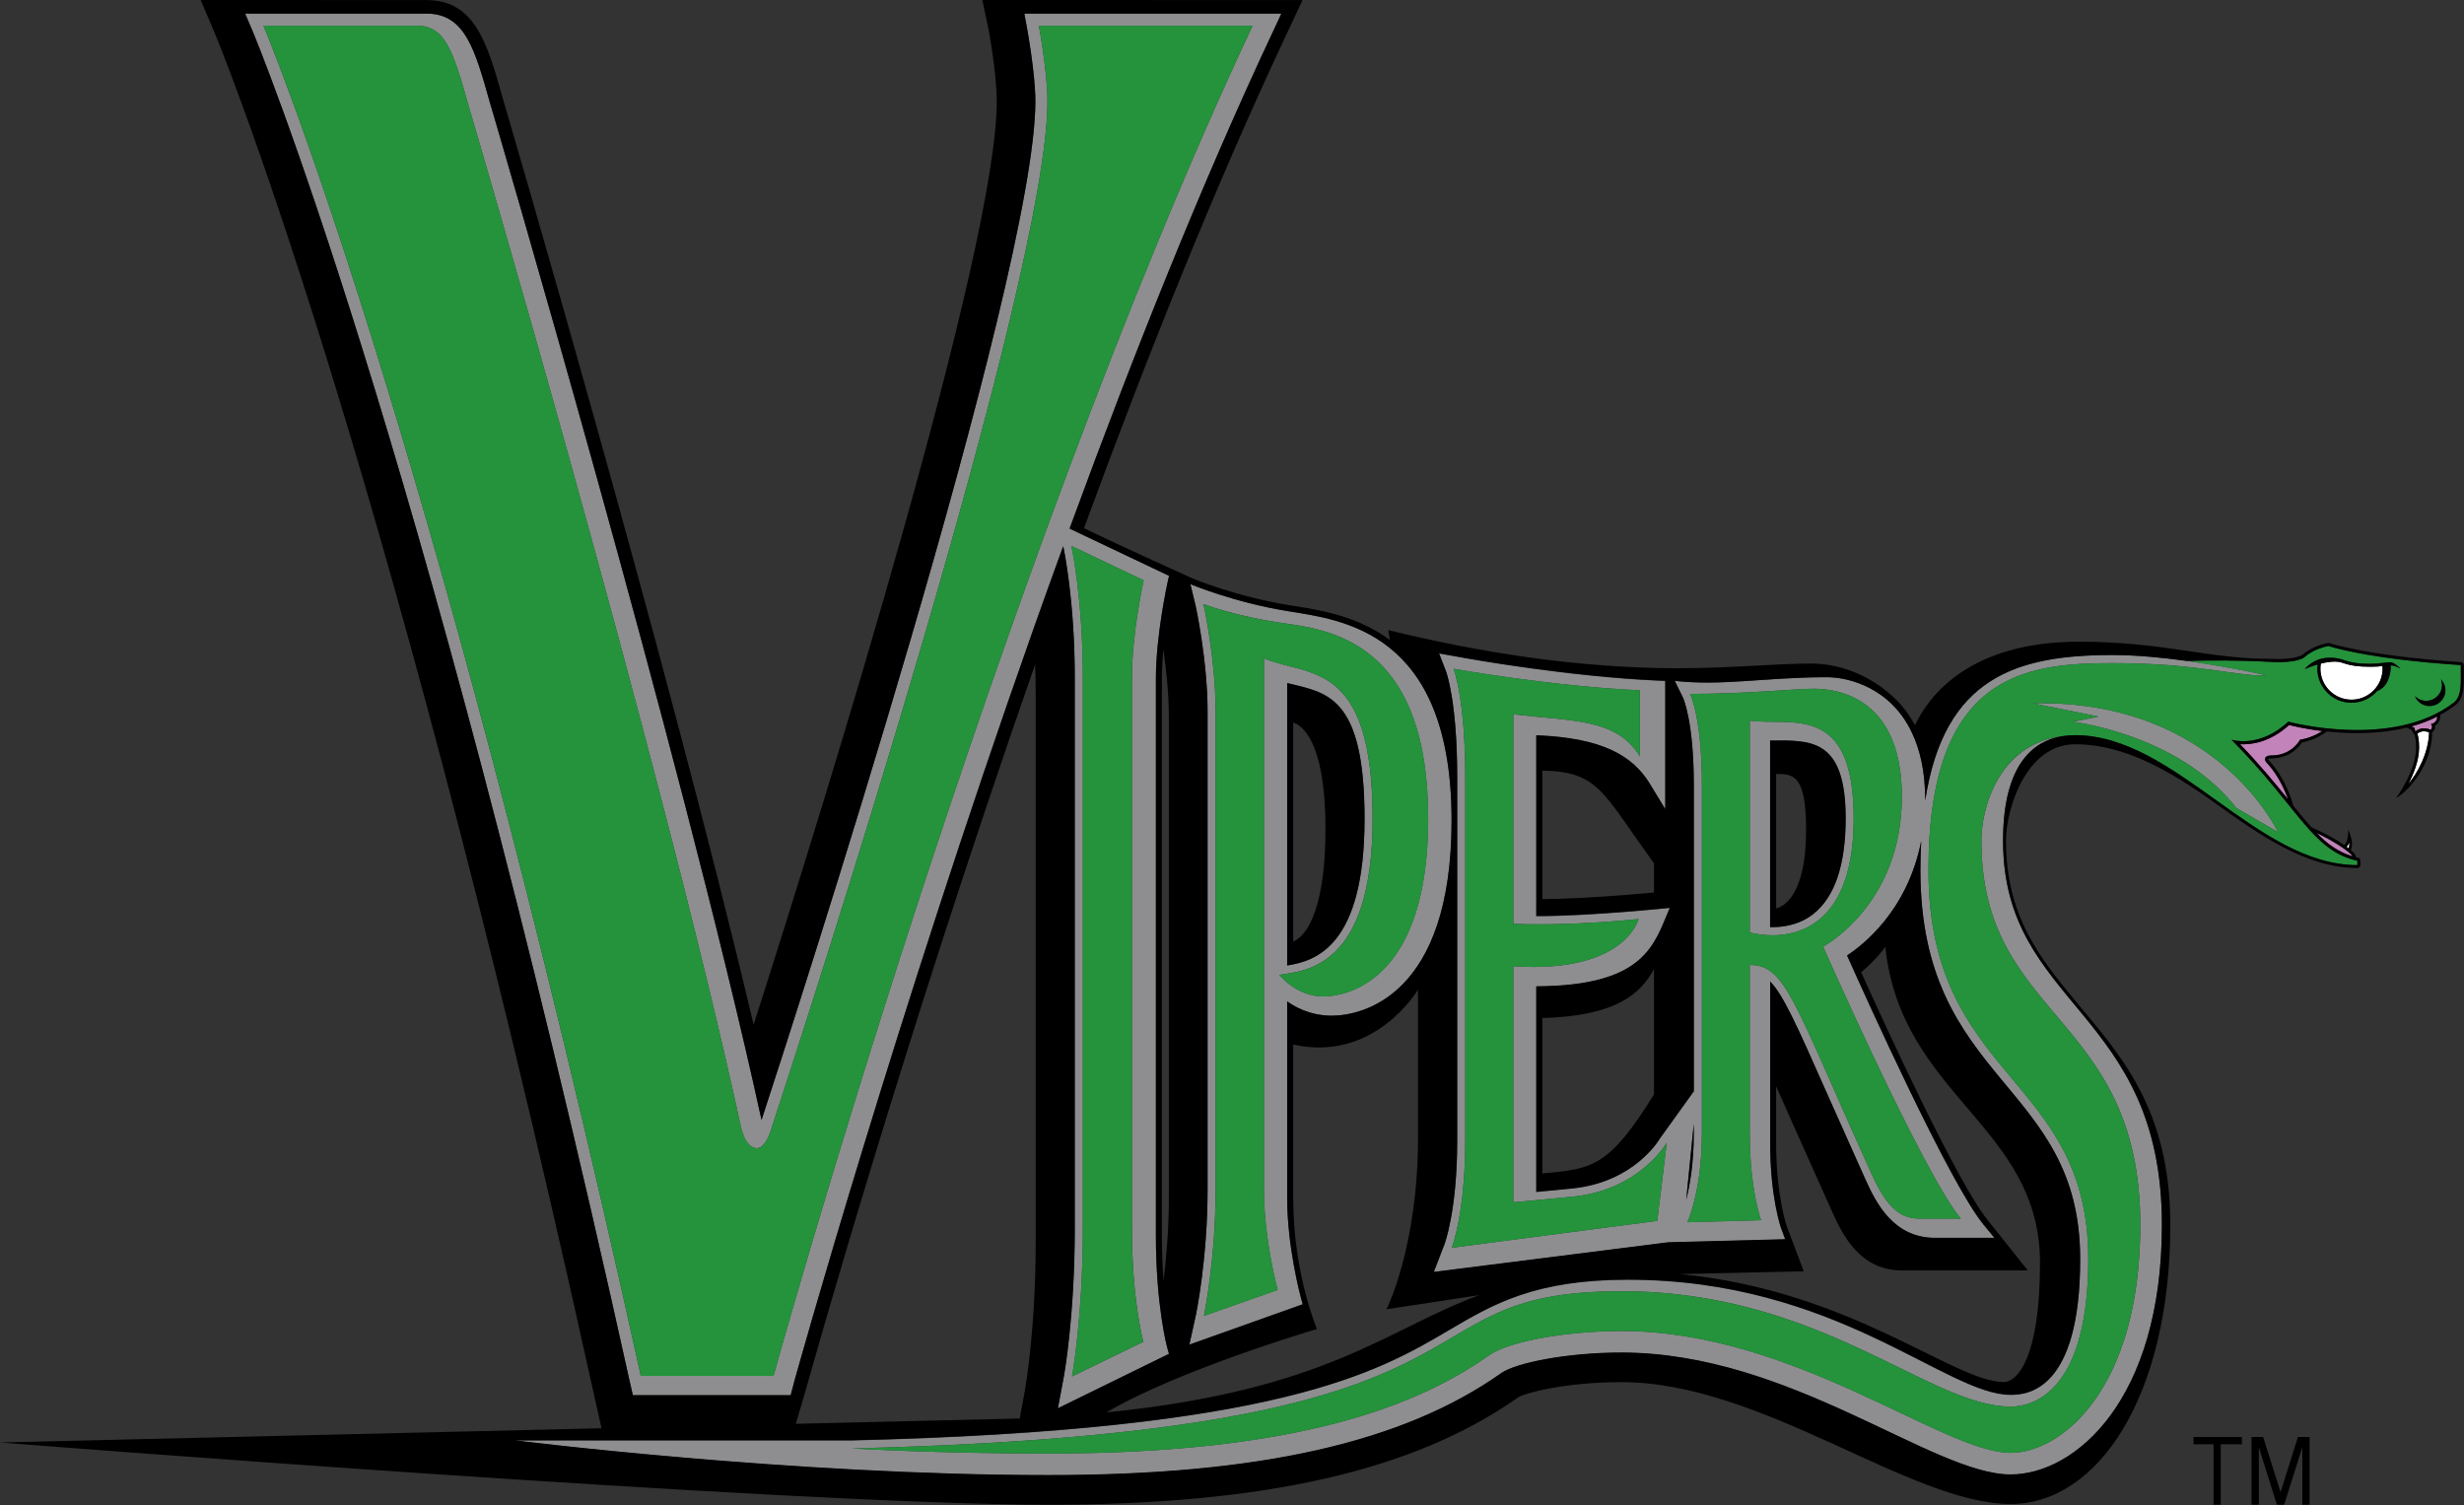 <?xml version="1.0" encoding="UTF-8" standalone="no"?>
<!DOCTYPE svg PUBLIC "-//W3C//DTD SVG 1.1//EN" "http://www.w3.org/Graphics/SVG/1.1/DTD/svg11.dtd">
<svg width="100%" height="100%" viewBox="0 0 6891 4209" version="1.1" xmlns="http://www.w3.org/2000/svg" xmlns:xlink="http://www.w3.org/1999/xlink" xml:space="preserve" xmlns:serif="http://www.serif.com/" style="fill-rule:evenodd;clip-rule:evenodd;stroke-linejoin:round;stroke-miterlimit:1.414;">
    <rect x="0" y="0" width="6891" height="4209" fill="#333333" stroke="none"/>
    <g transform="matrix(1,0,0,1,-38983.5,-25706.4)">
        <g transform="matrix(118.78,0,0,118.78,0,0)">
            <g>
                <path d="M384.017,232.118C383.405,232.118 383.41,231.997 383.177,231.997C383.069,231.997 382.95,232.017 382.844,232.044C382.837,232.083 382.833,232.122 382.833,232.161C382.833,232.567 383.162,232.894 383.565,232.894C383.968,232.894 384.297,232.566 384.297,232.161C384.297,232.142 384.294,232.123 384.293,232.102C384.224,232.111 384.135,232.118 384.017,232.118Z" style="fill:white;fill-rule:nonzero;"/>
                <path d="M385.392,233.663C385.241,233.605 385.148,233.666 385.115,233.696C385.13,233.738 385.157,233.836 385.157,234.015C385.157,234.342 385.013,234.674 384.902,234.878C385.123,234.626 385.382,234.139 385.392,233.663Z" style="fill:white;fill-rule:nonzero;"/>
                <path d="M383.447,236.357C383.466,236.37 383.482,236.383 383.498,236.395C383.514,236.357 383.518,236.308 383.512,236.257C383.497,236.298 383.477,236.332 383.447,236.357Z" style="fill:white;fill-rule:nonzero;"/>
            </g>
        </g>
        <g transform="matrix(118.78,0,0,118.78,0,0)">
            <g>
                <path d="M384.973,233.525L385.029,233.549L385.052,233.559L385.052,233.582C385.052,233.603 385.063,233.624 385.073,233.639C385.123,233.596 385.245,233.527 385.425,233.601C385.446,233.588 385.476,233.559 385.453,233.505L385.438,233.468L385.475,233.456C385.48,233.456 385.578,233.423 385.585,233.291C385.389,233.39 385.184,233.466 384.973,233.525Z" style="fill:rgb(193,131,185);fill-rule:nonzero;"/>
                <path d="M382.097,233.49C381.635,233.906 381.195,233.957 380.941,233.942C381.419,234.441 381.777,234.878 382.071,235.241C381.995,235.024 381.844,234.678 381.582,234.392C381.57,234.381 381.512,234.324 381.533,234.268C381.554,234.213 381.63,234.207 381.686,234.207C382.141,234.207 382.335,233.867 382.345,233.852L382.353,233.836L382.371,233.834C382.373,233.834 382.621,233.799 382.879,233.632C382.488,233.585 382.199,233.518 382.097,233.49Z" style="fill:rgb(193,131,185);fill-rule:nonzero;"/>
                <path d="M382.744,236.032C383.003,236.299 383.259,236.483 383.591,236.582C383.542,236.479 383.106,236.2 382.744,236.032Z" style="fill:rgb(193,131,185);fill-rule:nonzero;"/>
            </g>
        </g>
        <g transform="matrix(118.78,0,0,118.78,0,0)">
            <g>
                <path d="M343.099,249.271L346.815,249.271L346.915,248.892C346.951,248.767 349.255,240.493 352.526,231.245C352.757,230.595 352.991,229.939 353.231,229.282L353.239,229.317C353.243,229.33 353.504,230.55 353.504,232.376L353.504,245.351C353.504,247.384 353.256,248.783 353.253,248.796L353.107,249.578L355.722,248.297L355.68,248.144C355.677,248.135 355.414,247.167 355.414,245.506L355.414,232.4C355.414,231.37 355.688,230.141 355.69,230.129L355.724,229.978C355.724,229.978 353.914,229.118 353.382,228.866C353.4,228.816 353.418,228.765 353.437,228.717C354.897,224.736 356.51,220.696 358.178,217.149L358.368,216.741L352.316,216.741L352.379,217.079C352.38,217.09 352.576,218.139 352.576,218.81C352.576,222.95 346.874,240.513 346.129,242.79C344.235,234.115 339.777,218.979 339.731,218.827C339.378,217.572 339.144,216.74 338.24,216.74L333.97,216.741L334.139,217.137C334.178,217.227 338.071,226.51 343.009,248.877L343.099,249.271ZM355.127,230.084C355.127,230.084 354.851,231.32 354.851,232.375L354.851,245.35C354.851,247.047 355.12,248.013 355.12,248.013L353.441,248.829C353.441,248.829 353.695,247.427 353.695,245.35L353.695,232.375C353.695,230.503 353.425,229.274 353.425,229.274L355.127,230.084ZM338.012,217.025C338.685,217.025 338.871,217.631 339.231,218.907C339.231,218.907 343.738,234.184 345.64,242.934C345.64,242.934 345.734,243.455 346.021,243.455C346.25,243.455 346.38,242.936 346.38,242.936C347.317,240.076 352.861,222.977 352.861,218.809C352.861,218.102 352.659,217.026 352.659,217.026L357.691,217.026C351.67,229.84 346.411,248.816 346.411,248.816L343.287,248.816C338.284,226.153 334.401,217.026 334.401,217.026L338.012,217.025Z" style="fill:rgb(142,142,145);fill-rule:nonzero;"/>
                <path d="M369.398,233.388L369.398,238.375C370.002,238.533 371.844,238.652 371.844,235.687C371.844,232.945 370.371,233.523 369.398,233.388ZM370.883,237.948C370.55,238.204 370.167,238.257 369.876,238.249L369.876,233.857C370.811,233.852 371.655,233.781 371.655,235.688C371.655,236.792 371.395,237.553 370.883,237.948Z" style="fill:rgb(142,142,145);fill-rule:nonzero;"/>
                <path d="M356.351,230.686C356.354,230.698 356.631,231.97 356.631,233.167L356.631,244.436C356.631,246.044 356.362,247.351 356.36,247.364L356.202,248.079L358.872,247.129L358.824,246.956C358.821,246.944 358.505,245.781 358.505,244.626L358.505,239.997C358.667,240.115 359.034,240.334 359.554,240.334C360.267,240.334 362.376,239.875 362.376,235.737C362.376,231.267 359.777,231.014 358.509,230.807C357.241,230.601 356.226,230.173 356.226,230.173L356.351,230.686ZM358.523,231.108C359.759,231.278 361.825,231.763 361.825,235.695C361.825,239.436 359.986,239.881 359.351,239.881C358.718,239.881 358.321,239.372 358.321,239.372C358.892,239.279 360.517,239.247 360.517,235.695C360.517,231.922 358.977,232.365 357.959,231.919L357.959,244.435C357.959,245.618 358.282,246.792 358.282,246.792L356.546,247.402C356.546,247.402 356.82,246.083 356.82,244.434L356.82,233.165C356.82,231.931 356.534,230.641 356.534,230.641C356.534,230.641 357.288,230.939 358.523,231.108ZM358.505,239.152L358.505,232.503L358.507,232.503C359.402,232.732 360.327,232.756 360.327,235.695C360.328,238.714 359.162,239.049 358.505,239.152Z" style="fill:rgb(142,142,145);fill-rule:nonzero;"/>
                <path d="M376.714,233.76C376.752,233.756 376.786,233.748 376.824,233.744C376.789,233.748 376.752,233.754 376.714,233.76Z" style="fill:rgb(142,142,145);fill-rule:nonzero;"/>
                <path d="M376.714,233.76C375.271,233.966 374.851,235.423 374.851,236.213C374.851,240.441 378.593,240.293 378.593,245.259C378.593,249.128 376.733,250.628 375.538,250.628C373.954,250.628 370.449,247.759 366.375,247.759C365.124,247.759 363.759,247.988 363.268,248.325C361.599,249.507 358.782,250.644 352.885,250.644C350.205,250.644 348.25,250.523 348.25,250.523C364.474,250.137 360.7,246.822 366.376,246.822C371.069,246.822 373.621,249.539 375.539,249.539C376.11,249.539 377.368,249.137 377.368,246.062C377.368,241.729 373.605,241.856 373.605,236.909C373.605,232.285 375.888,232.033 377.933,232.033C379.99,232.033 380.841,232.349 381.571,232.323C381.571,232.323 380.717,232.124 379.686,231.982C379.117,231.903 378.496,231.843 377.934,231.843C375.697,231.843 373.971,232.356 373.527,235.275C373.527,235.264 373.528,235.254 373.528,235.241C373.528,234.581 373.405,234.07 373.216,233.672C372.714,232.611 371.727,232.365 371.214,232.365C369.776,232.365 368.751,232.577 367.631,232.451L367.824,232.844C367.826,232.847 368.08,233.389 368.08,234.9L368.08,242.118L367.279,243.233C367.254,243.274 366.669,244.259 365.217,244.406L364.371,244.488L364.371,239.648C366.956,239.636 367.147,238.649 367.515,237.799C367.502,237.8 365.631,237.996 364.371,237.993L364.371,233.737C365.913,233.798 366.637,234.207 367.048,234.884L367.408,235.476L367.408,232.454L367.223,232.447C365.126,232.353 362.798,231.936 362.775,231.932L362.082,231.808L362.248,232.239C362.25,232.245 362.509,232.931 362.509,234.716L362.509,243.283C362.509,244.939 362.208,245.725 362.205,245.732L361.957,246.373L367.478,245.675L370.232,245.603L370.138,245.35C370.135,245.343 369.878,244.623 369.878,243.339L369.878,239.535C370.177,239.838 370.5,240.548 371.183,242.096L372.123,244.2C372.37,244.745 372.78,245.57 373.758,245.57L375.159,245.57L374.899,245.254C374.087,244.26 372.086,239.812 371.689,238.921C371.881,238.795 372.222,238.536 372.558,238.125C372.918,237.682 373.271,237.059 373.434,236.225C373.422,236.445 373.415,236.674 373.415,236.915C373.415,241.941 377.177,241.892 377.177,246.068C377.177,249.177 375.924,249.265 375.539,249.265C374.013,249.265 371.446,246.554 366.531,246.554C364.343,246.554 363.362,247.124 362.315,247.742C360.626,248.736 358.312,250.099 348.246,250.338L340.321,250.338C340.321,250.338 346.818,251.156 352.885,251.156C357.846,251.156 361.24,250.39 363.562,248.744C363.56,248.746 363.557,248.747 363.555,248.749C363.89,248.52 365.065,248.271 366.376,248.271C370.357,248.271 373.697,251.141 375.539,251.141C377.06,251.141 379.101,249.387 379.101,245.265C379.101,240.192 375.361,240.128 375.361,236.219C375.36,234.323 376.151,233.867 376.714,233.76ZM367.22,245.166L362.38,245.8C362.38,245.8 362.698,245.004 362.698,243.28C362.698,241.558 362.698,234.713 362.698,234.713C362.698,232.851 362.423,232.166 362.423,232.166C362.423,232.166 364.716,232.578 366.809,232.673L366.809,234.23C366.264,233.335 365.242,233.405 363.831,233.239L363.831,238.173C365.325,238.225 366.78,238.057 366.78,238.057C366.78,238.057 366.466,239.347 363.831,239.171L363.831,244.729L365.235,244.595C366.811,244.436 367.443,243.325 367.443,243.325L367.22,245.166ZM368.079,242.883L368.079,243.114C368.079,243.804 367.987,244.328 367.901,244.669L368.079,242.883ZM371.124,238.708C371.124,238.708 373.457,244.003 374.365,245.112L373.393,245.112C373.034,245.112 372.683,244.971 372.293,244.119C370.433,240.029 370.259,239.14 369.397,239.14L369.397,243.114C369.397,244.43 369.664,245.15 369.664,245.15L367.928,245.198C367.928,245.198 368.27,244.461 368.27,243.114L368.27,234.9C368.27,233.304 367.992,232.758 367.992,232.758C369.332,232.758 370.481,232.636 370.894,232.636C371.599,232.636 372.978,232.945 372.978,235.18C372.979,237.73 371.124,238.708 371.124,238.708Z" style="fill:rgb(142,142,145);fill-rule:nonzero;"/>
                <path d="M376.059,232.979L377.613,233.292L377.002,233.415C377.002,233.415 379.489,233.698 380.853,235.443L381.835,236.013C381.833,236.013 380.387,232.884 376.059,232.979Z" style="fill:rgb(142,142,145);fill-rule:nonzero;"/>
            </g>
        </g>
        <g transform="matrix(118.78,0,0,118.78,0,0)">
            <g>
                <path d="M352.66,217.026C352.66,217.026 352.862,218.103 352.862,218.809C352.862,222.977 347.318,240.077 346.381,242.936C346.381,242.936 346.251,243.455 346.022,243.455C345.735,243.455 345.641,242.934 345.641,242.934C343.739,234.184 339.232,218.907 339.232,218.907C338.872,217.631 338.686,217.025 338.013,217.025L334.402,217.025C334.402,217.025 338.285,226.152 343.288,248.815L346.412,248.815C346.412,248.815 351.671,229.839 357.692,217.025L352.66,217.025L352.66,217.026Z" style="fill:rgb(36,147,60);fill-rule:nonzero;"/>
                <path d="M355.127,230.084L353.424,229.274C353.424,229.274 353.694,230.503 353.694,232.375L353.694,245.35C353.694,247.427 353.44,248.829 353.44,248.829L355.119,248.013C355.119,248.013 354.85,247.047 354.85,245.35L354.85,232.375C354.851,231.32 355.127,230.084 355.127,230.084Z" style="fill:rgb(36,147,60);fill-rule:nonzero;"/>
                <path d="M362.38,245.8L367.22,245.166L367.443,243.325C367.443,243.325 366.811,244.436 365.235,244.595L363.831,244.729L363.831,239.171C366.466,239.347 366.78,238.057 366.78,238.057C366.78,238.057 365.325,238.225 363.831,238.173L363.831,233.239C365.242,233.405 366.264,233.335 366.809,234.23L366.809,232.673C364.716,232.578 362.423,232.166 362.423,232.166C362.423,232.166 362.698,232.852 362.698,234.713C362.698,234.713 362.698,241.558 362.698,243.28C362.698,245.003 362.38,245.8 362.38,245.8Z" style="fill:rgb(36,147,60);fill-rule:nonzero;"/>
                <path d="M367.929,245.199L369.665,245.151C369.665,245.151 369.398,244.431 369.398,243.115L369.398,239.141C370.26,239.141 370.434,240.029 372.294,244.12C372.683,244.973 373.034,245.113 373.394,245.113L374.366,245.113C373.457,244.004 371.125,238.709 371.125,238.709C371.125,238.709 372.979,237.731 372.979,235.181C372.979,232.946 371.6,232.637 370.895,232.637C370.482,232.637 369.333,232.759 367.993,232.759C367.993,232.759 368.271,233.305 368.271,234.901L368.271,243.116C368.271,244.462 367.929,245.199 367.929,245.199ZM369.398,233.388C370.371,233.523 371.844,232.945 371.844,235.687C371.844,238.651 370.002,238.532 369.398,238.375L369.398,233.388Z" style="fill:rgb(36,147,60);fill-rule:nonzero;"/>
                <path d="M356.822,233.167L356.822,244.436C356.822,246.085 356.548,247.404 356.548,247.404L358.284,246.794C358.284,246.794 357.961,245.62 357.961,244.437L357.961,231.921C358.979,232.367 360.519,231.923 360.519,235.697C360.519,239.249 358.894,239.28 358.323,239.374C358.323,239.374 358.72,239.883 359.353,239.883C359.987,239.883 361.827,239.439 361.827,235.697C361.827,231.765 359.761,231.28 358.525,231.11C357.289,230.942 356.538,230.645 356.538,230.645C356.538,230.645 356.822,231.933 356.822,233.167Z" style="fill:rgb(36,147,60);fill-rule:nonzero;"/>
                <path d="M382.077,233.413C382.077,233.413 384.528,234.079 385.978,232.961C386.168,232.795 386.138,232.525 386.138,232.081C383.886,231.932 383.021,231.63 383.021,231.63C382.641,231.708 382.46,231.892 382.46,231.892C382.46,231.892 382.319,232.042 381.646,232.005C380.911,231.964 380.262,231.968 379.685,231.983C380.716,232.126 381.57,232.324 381.57,232.324C380.841,232.35 379.989,232.034 377.932,232.034C375.887,232.034 373.604,232.287 373.604,236.91C373.604,241.857 377.367,241.729 377.367,246.063C377.367,249.138 376.109,249.54 375.538,249.54C373.62,249.54 371.068,246.823 366.375,246.823C360.699,246.823 364.473,250.137 348.249,250.524C348.249,250.524 350.205,250.645 352.884,250.645C358.781,250.645 361.598,249.508 363.267,248.326C363.758,247.99 365.123,247.76 366.374,247.76C370.448,247.76 373.953,250.629 375.537,250.629C376.731,250.629 378.592,249.129 378.592,245.26C378.592,240.293 374.85,240.441 374.85,236.214C374.85,235.404 375.29,233.888 376.823,233.745C376.901,233.738 376.977,233.731 377.058,233.731C379.421,233.731 381.324,236.79 383.702,236.79L383.702,236.688C382.63,236.447 382.344,235.464 380.737,233.836C380.738,233.835 381.389,234.055 382.077,233.413ZM385.324,232.921C385.53,232.921 385.696,232.755 385.696,232.549C385.696,232.501 385.687,232.456 385.67,232.414C385.735,232.482 385.776,232.572 385.776,232.673C385.776,232.878 385.608,233.044 385.403,233.044C385.245,233.044 385.111,232.947 385.057,232.808C385.126,232.878 385.22,232.921 385.324,232.921ZM383.049,231.906C383.434,231.906 383.371,232.049 384.011,232.049C384.26,232.049 384.334,232.012 384.486,232.012C384.576,232.012 384.719,232.166 384.719,232.166C384.619,232.108 384.557,232.089 384.491,232.087C384.486,232.556 384.235,232.668 384.169,232.69C384.023,232.859 383.806,232.966 383.565,232.966C383.12,232.966 382.761,232.607 382.761,232.161C382.761,232.13 382.764,232.097 382.768,232.064C382.595,232.115 382.463,232.176 382.463,232.176C382.463,232.176 382.663,231.906 383.049,231.906ZM381.833,236.013L380.851,235.443C379.488,233.698 377,233.415 377,233.415L377.611,233.292L376.057,232.979C380.387,232.884 381.833,236.013 381.833,236.013Z" style="fill:rgb(36,147,60);fill-rule:nonzero;"/>
            </g>
        </g>
        <g transform="matrix(118.78,0,0,118.78,0,0)">
            <g>
                <path d="M360.328,235.695C360.328,232.756 359.402,232.732 358.508,232.503L358.506,232.503L358.506,239.152C359.162,239.049 360.328,238.714 360.328,235.695ZM358.648,238.589L358.648,233.433C358.831,233.489 359.407,233.829 359.407,235.927C359.407,238.14 358.816,238.524 358.648,238.589Z" style="fill-rule:nonzero;"/>
                <path d="M369.876,233.857L369.876,238.249C370.167,238.256 370.551,238.204 370.883,237.948C371.394,237.553 371.655,236.793 371.655,235.688C371.655,233.781 370.811,233.852 369.876,233.857ZM370.018,237.809L370.018,234.643C370.429,234.643 370.724,234.669 370.724,235.967C370.723,237.549 370.16,237.776 370.018,237.809Z" style="fill-rule:nonzero;"/>
                <path d="M368.079,243.115L368.079,242.884L367.901,244.671C367.987,244.329 368.079,243.805 368.079,243.115Z" style="fill-rule:nonzero;"/>
                <path d="M386.208,232.248L386.208,232.081C386.208,232.044 386.179,232.013 386.142,232.01C383.93,231.862 383.054,231.565 383.045,231.562C383.033,231.559 383.02,231.557 383.007,231.56C382.662,231.631 382.473,231.785 382.423,231.829C382.423,231.829 382.262,231.967 381.651,231.933C380.172,231.933 379.15,231.529 377.152,231.529C374.53,231.529 373.592,232.844 373.287,233.497C373.172,233.28 373.032,233.083 372.864,232.915C372.223,232.272 371.445,232.043 370.843,232.043C370.017,232.043 368.956,232.154 367.704,232.154C365.341,232.154 362.988,231.772 360.886,231.256L360.924,231.489C360.165,230.926 359.292,230.786 358.665,230.687L358.532,230.665C357.298,230.465 356.293,230.045 356.283,230.041C356.283,230.041 354.606,229.287 353.722,228.856C355.182,224.874 356.797,220.829 358.465,217.281L358.867,216.422L351.327,216.42L351.468,217.077C351.471,217.088 351.668,218.137 351.668,218.808C351.668,222.266 347.689,235.09 345.943,240.547C343.863,231.727 340.077,218.875 340.037,218.735C339.674,217.445 339.385,216.422 338.241,216.422L332.923,216.42L333.229,217.136C333.269,217.226 337.162,226.509 342.1,248.876L342.362,250.049L328.198,250.384C328.263,250.391 346.842,251.849 352.885,251.849C357.985,251.849 361.501,251.045 363.947,249.32L363.948,249.32C363.947,249.321 363.945,249.321 363.945,249.321C364.117,249.215 365.061,248.963 366.376,248.963C369.693,248.963 373.173,251.832 375.539,251.832C377.607,251.832 379.299,249.274 379.299,245.258C379.299,242.531 378.121,241.261 377.102,240.033C376.244,238.994 375.43,238.013 375.43,236.211C375.43,235.474 375.9,233.944 377.06,233.944C378.216,233.944 379.291,234.568 380.33,235.311C381.392,236.072 382.49,236.857 383.704,236.857C383.743,236.857 383.774,236.826 383.774,236.786L383.774,236.684C383.774,236.65 383.751,236.621 383.719,236.614C383.701,236.609 383.684,236.605 383.667,236.6C383.667,236.595 383.667,236.591 383.667,236.584C383.658,236.545 383.615,236.492 383.548,236.433C383.639,236.256 383.486,235.949 383.486,235.949C383.486,235.949 383.502,236.249 383.393,236.314C383.172,236.163 382.861,235.998 382.627,235.905C382.492,235.756 382.351,235.584 382.194,235.391C382.156,235.248 382.003,234.743 381.633,234.339C381.613,234.321 381.599,234.298 381.6,234.292C381.602,234.29 381.616,234.276 381.686,234.276C382.135,234.276 382.351,233.973 382.398,233.901C382.466,233.89 382.728,233.835 382.987,233.642C383.514,233.699 384.199,233.714 384.861,233.552L384.982,233.604C384.991,233.655 385.028,233.693 385.044,233.707C385.052,233.728 385.086,233.82 385.086,234.012C385.086,234.589 384.615,235.208 384.615,235.208C384.803,235.127 385.463,234.506 385.463,233.66C385.505,233.632 385.545,233.581 385.529,233.508C385.578,233.481 385.663,233.408 385.655,233.252C385.78,233.184 385.903,233.106 386.02,233.017C386.214,232.849 386.212,232.609 386.208,232.248ZM356.351,230.686L356.227,230.174C356.227,230.174 357.242,230.602 358.51,230.808C359.778,231.015 362.377,231.268 362.377,235.738C362.377,239.876 360.269,240.335 359.555,240.335C359.035,240.335 358.667,240.115 358.506,239.998L358.506,244.627C358.506,245.781 358.822,246.944 358.825,246.957L358.873,247.13L356.203,248.08L356.361,247.365C356.363,247.351 356.632,246.045 356.632,244.437L356.632,233.168C356.631,231.969 356.354,230.698 356.351,230.686ZM363.032,246.914C360.844,247.713 359.471,249.149 354.251,249.675C355.963,248.667 359.207,247.712 359.207,247.712C359.203,247.7 358.648,246.412 358.648,244.627L358.648,241.014C360.571,241.446 361.586,239.722 361.586,239.722L361.586,243.209C361.586,245.788 360.844,247.247 360.844,247.247L363.032,246.914ZM370.27,245.297C370.268,245.292 370.018,244.582 370.018,243.335L370.018,241.996C370.133,242.25 370.26,242.536 370.401,242.859L371.342,244.962C371.589,245.508 371.997,246.332 372.977,246.332L375.942,246.332L375.008,245.159C374.302,244.299 372.668,240.747 372.021,239.313C372.117,239.233 372.384,238.996 372.589,238.715C372.959,242.232 376.231,242.923 376.231,246.154C376.231,248.406 375.692,248.961 375.376,248.961C374.206,248.961 371.784,246.802 367.753,246.419L370.668,246.353L370.27,245.297ZM334.14,217.137L333.971,216.741L338.241,216.74C339.144,216.74 339.379,217.572 339.732,218.827C339.778,218.979 344.236,234.115 346.13,242.79C346.875,240.513 352.577,222.95 352.577,218.81C352.577,218.139 352.382,217.09 352.38,217.079L352.317,216.741L358.369,216.741L358.179,217.149C356.511,220.695 354.898,224.735 353.438,228.717C353.419,228.765 353.401,228.816 353.383,228.866C353.915,229.118 355.725,229.978 355.725,229.978L355.691,230.129C355.69,230.142 355.415,231.37 355.415,232.4L355.415,245.506C355.415,247.167 355.678,248.135 355.681,248.144L355.723,248.297L353.108,249.578L353.254,248.796C353.257,248.783 353.505,247.384 353.505,245.351L353.505,232.376C353.505,230.55 353.244,229.33 353.24,229.317L353.232,229.282C352.993,229.939 352.758,230.595 352.527,231.245C349.256,240.493 346.952,248.768 346.916,248.892L346.816,249.271L343.1,249.271L343.01,248.877C338.072,226.51 334.179,217.228 334.14,217.137ZM355.72,233.326L355.72,244.595C355.72,245.36 355.659,246.055 355.596,246.577C355.572,246.263 355.556,245.904 355.556,245.505L355.556,232.399C355.556,232.172 355.569,231.939 355.591,231.709C355.657,232.169 355.72,232.756 355.72,233.326ZM347.221,248.974C347.255,248.854 349.441,241.008 352.571,232.066C352.579,232.275 352.584,232.494 352.584,232.723L352.584,245.7C352.584,247.733 352.336,249.132 352.333,249.145L352.208,249.819L346.937,249.944L347.221,248.974ZM383.512,236.257C383.517,236.307 383.514,236.357 383.498,236.395C383.482,236.383 383.466,236.371 383.447,236.357C383.477,236.332 383.497,236.298 383.512,236.257ZM383.591,236.583C383.259,236.483 383.003,236.3 382.744,236.033C383.106,236.2 383.542,236.479 383.591,236.583ZM382.372,233.835L382.354,233.837L382.346,233.853C382.337,233.869 382.142,234.208 381.687,234.208C381.631,234.208 381.555,234.214 381.534,234.269C381.513,234.324 381.571,234.381 381.583,234.393C381.845,234.679 381.996,235.025 382.072,235.242C381.778,234.878 381.42,234.442 380.942,233.943C381.196,233.958 381.635,233.907 382.098,233.491C382.2,233.518 382.489,233.586 382.88,233.634C382.622,233.8 382.374,233.835 382.372,233.835ZM384.902,234.877C385.013,234.673 385.157,234.341 385.157,234.014C385.157,233.835 385.129,233.737 385.115,233.695C385.148,233.665 385.241,233.605 385.392,233.662C385.382,234.139 385.123,234.626 384.902,234.877ZM385.476,233.456L385.439,233.468L385.454,233.505C385.476,233.56 385.447,233.588 385.426,233.601C385.246,233.526 385.124,233.596 385.074,233.639C385.063,233.625 385.053,233.604 385.053,233.582L385.053,233.559L385.03,233.549L384.974,233.525C385.185,233.466 385.39,233.39 385.588,233.291C385.579,233.423 385.481,233.455 385.476,233.456ZM385.978,232.96C384.528,234.078 382.077,233.412 382.077,233.412C381.389,234.055 380.739,233.835 380.739,233.835C382.346,235.462 382.632,236.445 383.704,236.687L383.704,236.789C381.327,236.789 379.423,233.73 377.06,233.73C376.978,233.73 376.902,233.737 376.825,233.744C376.264,233.812 375.361,234.195 375.361,236.213C375.361,240.122 379.101,240.186 379.101,245.259C379.101,249.382 377.06,251.135 375.539,251.135C373.697,251.135 370.357,248.265 366.376,248.265C365.065,248.265 363.891,248.513 363.555,248.743C363.557,248.742 363.56,248.74 363.562,248.738C361.24,250.384 357.847,251.15 352.885,251.15C346.817,251.15 340.321,250.332 340.321,250.332L348.246,250.332C358.312,250.094 360.626,248.73 362.315,247.736C363.361,247.118 364.342,246.548 366.531,246.548C371.446,246.548 374.013,249.259 375.539,249.259C375.923,249.259 377.177,249.172 377.177,246.062C377.177,241.886 373.415,241.935 373.415,236.909C373.415,236.668 373.422,236.439 373.434,236.219C373.271,237.053 372.917,237.677 372.558,238.119C372.222,238.531 371.881,238.789 371.689,238.915C372.086,239.806 374.087,244.255 374.899,245.248L375.159,245.564L373.758,245.564C372.779,245.564 372.37,244.739 372.123,244.194L371.183,242.09C370.5,240.542 370.177,239.832 369.878,239.529L369.878,243.333C369.878,244.617 370.135,245.337 370.138,245.344L370.232,245.597L367.478,245.669L361.957,246.367L362.205,245.726C362.208,245.719 362.509,244.933 362.509,243.277L362.509,234.71C362.509,232.925 362.25,232.239 362.248,232.233L362.082,231.802L362.775,231.926C362.798,231.93 365.126,232.346 367.223,232.441L367.408,232.448L367.408,235.47L367.048,234.878C366.637,234.201 365.914,233.792 364.371,233.731L364.371,237.987C365.631,237.99 367.502,237.794 367.515,237.793C367.148,238.644 366.956,239.63 364.371,239.642L364.371,244.482L365.217,244.4C366.669,244.253 367.254,243.268 367.279,243.227L368.08,242.112L368.08,234.9C368.08,233.39 367.826,232.847 367.824,232.844L367.631,232.451C368.752,232.577 369.776,232.365 371.214,232.365C371.727,232.365 372.714,232.611 373.216,233.672C373.404,234.07 373.528,234.581 373.528,235.241C373.528,235.253 373.527,235.263 373.527,235.275C373.971,232.356 375.697,231.843 377.934,231.843C378.497,231.843 379.118,231.904 379.686,231.982C380.264,231.967 380.912,231.963 381.647,232.004C382.32,232.041 382.461,231.891 382.461,231.891C382.461,231.891 382.642,231.707 383.022,231.629C383.022,231.629 383.887,231.931 386.139,232.08C386.138,232.525 386.168,232.794 385.978,232.96ZM367.142,236.744L367.142,237.434C366.561,237.488 365.414,237.584 364.513,237.59L364.513,234.565C365.856,234.583 365.939,235.101 367.142,236.744ZM367.142,239.238L367.142,242.19C366.073,243.913 365.686,243.941 364.513,244.049L364.513,240.39C366.24,240.343 366.818,239.832 367.142,239.238Z" style="fill-rule:nonzero;"/>
                <path d="M385.695,232.549C385.695,232.756 385.529,232.921 385.323,232.921C385.219,232.921 385.126,232.878 385.057,232.808C385.111,232.947 385.245,233.044 385.403,233.044C385.607,233.044 385.776,232.877 385.776,232.673C385.776,232.572 385.734,232.482 385.67,232.414C385.686,232.456 385.695,232.501 385.695,232.549Z" style="fill-rule:nonzero;"/>
                <path d="M384.486,232.012C384.334,232.012 384.259,232.049 384.011,232.049C383.371,232.049 383.434,231.906 383.049,231.906C382.663,231.906 382.463,232.176 382.463,232.176C382.463,232.176 382.594,232.115 382.768,232.064C382.764,232.097 382.761,232.13 382.761,232.161C382.761,232.606 383.12,232.966 383.565,232.966C383.807,232.966 384.023,232.859 384.169,232.69C384.235,232.669 384.486,232.557 384.491,232.087C384.557,232.089 384.619,232.108 384.719,232.166C384.719,232.166 384.577,232.012 384.486,232.012ZM383.565,232.895C383.161,232.895 382.833,232.567 382.833,232.162C382.833,232.122 382.836,232.084 382.844,232.045C382.95,232.018 383.069,231.998 383.177,231.998C383.41,231.998 383.405,232.119 384.017,232.119C384.136,232.119 384.225,232.112 384.294,232.104C384.295,232.125 384.298,232.144 384.298,232.163C384.297,232.567 383.968,232.895 383.565,232.895Z" style="fill-rule:nonzero;"/>
                <path d="M379.845,250.426L380.317,250.426L380.317,251.85L380.487,251.85L380.487,250.426L380.984,250.426L380.984,250.255L379.845,250.255L379.845,250.426Z" style="fill-rule:nonzero;"/>
                <path d="M381.895,251.553L381.485,250.255L381.211,250.255L381.211,251.85L381.383,251.85L381.383,250.496L381.809,251.85L381.979,251.85L382.407,250.496L382.407,251.85L382.578,251.85L382.578,250.255L382.304,250.255L381.895,251.553Z" style="fill-rule:nonzero;"/>
            </g>
        </g>
    </g>
</svg>
